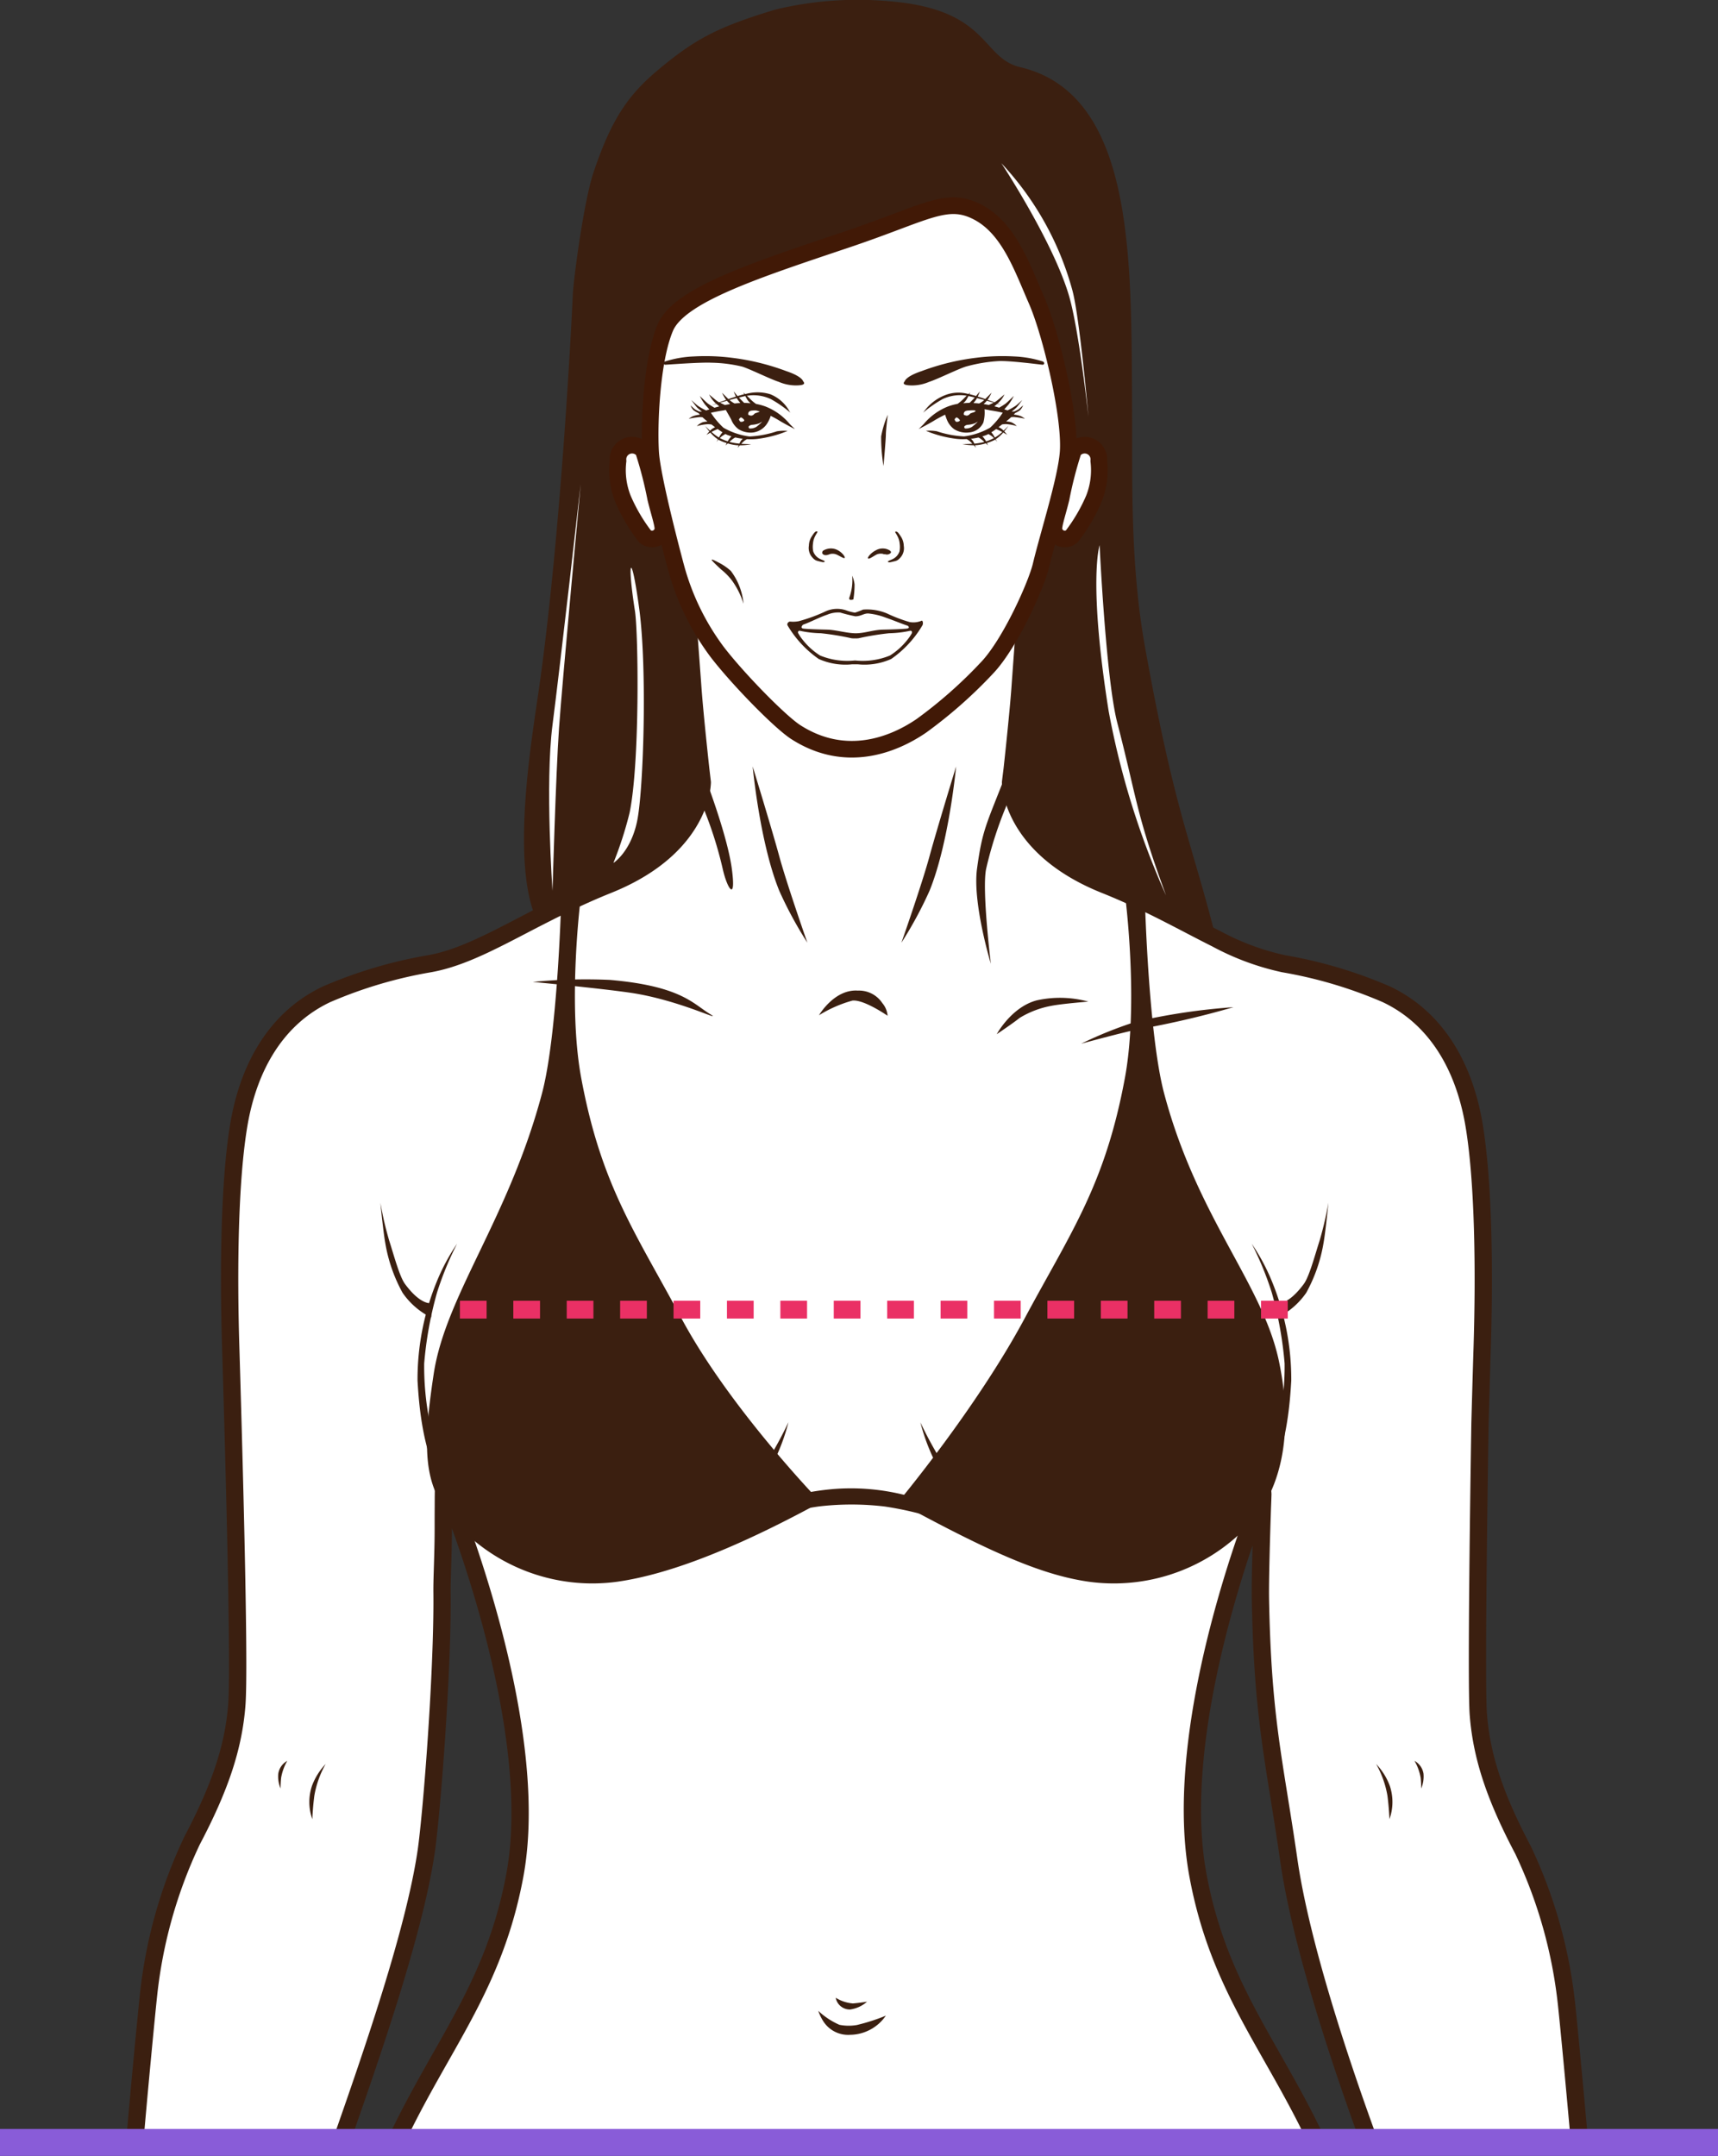 <svg xmlns="http://www.w3.org/2000/svg" width="193" height="242.089" viewBox="0 0 193 242.089">
  <rect x="0" y="0" width="193" height="242.089" fill="#333333" stroke="none"/>
  <g id="Grupo_21072" data-name="Grupo 21072" transform="translate(-490 -5379.141)">
    <g id="Grupo_7693" data-name="Grupo 7693" transform="translate(505.137 5379.141)">
      <path id="Trazado_11850" data-name="Trazado 11850" d="M327.158,148.971c-2.739-10.76-4.5-13.695-7.825-32.085-1.775-9.814-1.424-19.164-1.491-29.073-.1-15.474-.008-33.244-12.553-36.2-4.434-1.046-3.435-6.474-14.666-7.4a39.531,39.531,0,0,0-12.817.925c-6.624,1.987-9.144,3.4-13.147,6.736-3.339,2.785-5.285,5.483-7.333,11.628-1.056,3.167-2.23,11.862-2.312,13.809-.146,3.486-1.423,28.026-3.9,44.837-1.032,7.02-3.574,22.886,1.381,27.429s13.72.469,16.562-1.827c6.332-5.114,6.65-12.269,6.03-18.05s-6.667-18.579-6.732-19.817c-.331-6.409-7.266-20.877-.926-30.191,2.255-3.313,9.047-5.315,15.724-7.266,6.323-1.849,12.424-4.8,14.8-4.559,8.391.33,11.472,15.414,11.628,16.318.727,4.229-.116,5.854.462,8.259l-8.057,16.173.038,28.671c.643,5.352-3.023,10.833,10.747,16.189C316.493,154.916,329.5,158.152,327.158,148.971Z" transform="translate(-205.811 -44.069)" fill="#3b1f10"/>
      <path id="Trazado_11851" data-name="Trazado 11851" d="M320.084,231.472c.008-.1.008-.156.008-.156s-.062.151-.171.428c-.21.521-.584,1.487-1.066,2.819-2.679,7.417-8.587,26.011-6.049,39.69,2.32,12.564,8.245,19.02,13.4,29.989H222.674c5.154-10.969,11.071-17.424,13.4-29.989,2.359-12.745-2.959-30.293-6.01-38.849-.412-1.168-.786-2.172-1.1-2.966-.521-1.37-.848-2.141-.848-2.141s-.039-.708-.062.677c-.008.42-.016,1.035-.016,1.931v.008c-.008.67-.008,1.479-.008,2.492,0,2.826-.156,5.427-.14,7.085.076,6.7-.646,17.782-1.269,24.477-.187,1.985-.358,3.589-.5,4.57-1.308,9.038-6.181,23.013-9.576,32.706H193.37c.42-4.967,1.23-13.548,1.549-16.521a53.553,53.553,0,0,1,4.889-17.338c3.083-5.854,4.648-10.369,5.029-15.228.187-2.405.076-10.315-.109-18.67-.187-8.486-.454-17.439-.576-21.542-.265-8.657-.151-18.552.9-24.867,1.121-6.75,4.344-12.122,9.872-14.73a50.376,50.376,0,0,1,11.538-3.426c3.753-.661,7.474-2.756,12-5.091.9-.459,1.829-.934,2.8-1.409.218-.109.436-.21.661-.319l.062-.031c1.424-.685,2.935-1.362,4.546-2.009,7.295-2.928,9.568-7.256,10.277-9.688a7.706,7.706,0,0,0,.311-1.665V151.7c.008-.093.008-.151.008-.156s-.07-.576-.179-1.518c0,0-.646-5.854-.879-9.038-.076-1.106-.615-8.284-.615-8.284h.748l.864.008,12.916.055h1.043l2.649.016h1.3l1.845-.008h.008l1.514-.008,11.227-.047,3.379-.016h.483s-.53,7.178-.605,8.284c-.234,3.184-.879,9.038-.879,9.038-.117.942-.187,1.518-.187,1.518,0,.109.039,7.279,10.6,11.514,4.928,1.968,8.907,4.259,12.5,6.049a28.749,28.749,0,0,0,7.575,2.81,50.418,50.418,0,0,1,11.53,3.426c5.525,2.608,8.751,7.98,9.872,14.73,1.051,6.314,1.175,16.209.908,24.867-.062,1.947-.151,4.982-.249,8.533,0,0-.483,28.907-.187,32.745.378,4.858,1.938,9.374,5.022,15.22a53.665,53.665,0,0,1,4.889,17.338c.3,2.779,1.012,10.417,1.456,15.462h-23.6c-3.721-10.16-7.785-22.811-9.054-31.647-1.611-11.164-2.943-15.734-3.192-29.319-.039-2.18.125-7.536.218-10.277.031-.724.047-1.261.055-1.518C320.092,231.472,320.084,231.472,320.084,231.472Z" transform="translate(-193.37 -63.698)" fill="#fff" stroke="#3b1f10" stroke-linecap="round" stroke-linejoin="round" stroke-width="1.942"/>
      <path id="Trazado_11852" data-name="Trazado 11852" d="M298.035,332.656a3.625,3.625,0,0,1-1.909.875,1.614,1.614,0,0,1-1.611-1.323,4.239,4.239,0,0,0,1.935.641C297.033,332.807,298.035,332.656,298.035,332.656Z" transform="translate(-215.77 -107.882)" fill="#3b1f10"/>
      <path id="Trazado_11853" data-name="Trazado 11853" d="M299.591,334.642a4.925,4.925,0,0,1-4.021,2.148,3.307,3.307,0,0,1-3.06-1.607A5.425,5.425,0,0,1,292,334.1a8.36,8.36,0,0,0,2.373,1.567,5.3,5.3,0,0,0,1.968.023,21.817,21.817,0,0,0,3.25-1.048Z" transform="translate(-215.213 -108.301)" fill="#3b1f10"/>
      <path id="Trazado_11854" data-name="Trazado 11854" d="M220.394,298.5a10.989,10.989,0,0,0-1.27,3.566c-.174,1.312-.227,2.626-.227,2.626a5.728,5.728,0,0,1-.038-3.74A7.214,7.214,0,0,1,220.394,298.5Z" transform="translate(-198.949 -100.417)" fill="#3b1f10"/>
      <path id="Trazado_11855" data-name="Trazado 11855" d="M215.084,298.054a5.817,5.817,0,0,0-.685,1.892,11.7,11.7,0,0,0-.064,1.2,3.482,3.482,0,0,1-.256-1.665,2,2,0,0,1,1-1.429Z" transform="translate(-197.954 -100.318)" fill="#3b1f10"/>
      <path id="Trazado_11856" data-name="Trazado 11856" d="M372.5,298.5a10.988,10.988,0,0,1,1.27,3.566c.174,1.312.227,2.626.227,2.626a5.729,5.729,0,0,0,.038-3.74A7.213,7.213,0,0,0,372.5,298.5Z" transform="translate(-233.041 -100.417)" fill="#3b1f10"/>
      <path id="Trazado_11857" data-name="Trazado 11857" d="M378.042,298.054a5.827,5.827,0,0,1,.686,1.892,11.852,11.852,0,0,1,.063,1.2,3.482,3.482,0,0,0,.256-1.665,2,2,0,0,0-1-1.429Z" transform="translate(-234.268 -100.318)" fill="#3b1f10"/>
      <path id="Trazado_11858" data-name="Trazado 11858" d="M228.816,217.539a38.141,38.141,0,0,0,.978,4.218c.548,1.711,1.175,4.087,1.794,4.92,1.877,2.526,3.027,2.13,3.027,2.13l-.1,1.623a8.455,8.455,0,0,1-3.207-2.776,17.458,17.458,0,0,1-1.95-5.63C229.126,220.723,228.816,217.539,228.816,217.539Z" transform="translate(-201.22 -82.486)" fill="#3b1f10"/>
      <path id="Trazado_11859" data-name="Trazado 11859" d="M275.844,243.5a22.147,22.147,0,0,1-8.729,12.662,23.348,23.348,0,0,1-15.233,3.5c-3.911-.52-9.764-2.119-13.191-6.233-3.759-4.509-4.307-11.05-4.515-14.591a28.958,28.958,0,0,1,2.142-11.084,22.825,22.825,0,0,1,2.3-4.3,35.65,35.65,0,0,0-2.257,5.5,41.909,41.909,0,0,0-1.438,7.951A31.961,31.961,0,0,0,237,248.562a13.439,13.439,0,0,0,5.518,6.642,21.988,21.988,0,0,0,9.839,3.388,23.186,23.186,0,0,0,12.218-2.126,20.3,20.3,0,0,0,6.628-5.249A45.8,45.8,0,0,0,275.844,243.5Z" transform="translate(-202.407 -83.797)" fill="#3b1f10"/>
      <path id="Trazado_11860" data-name="Trazado 11860" d="M248.7,240.925a4.852,4.852,0,0,0-2.365,3.1,4.612,4.612,0,0,0,1.287,4.375,5.287,5.287,0,0,0,4.022.942,4.261,4.261,0,0,0,2.968-2.109,9.493,9.493,0,0,0,.558-2.28,7.165,7.165,0,0,1-1.157,2.258,3.8,3.8,0,0,1-2.9,1.359,4.5,4.5,0,0,1-2.74-.605,4.029,4.029,0,0,1-1.348-3.868,5.776,5.776,0,0,1,1.68-3.167Z" transform="translate(-205.082 -87.665)" fill="#3b1f10"/>
      <path id="Trazado_11861" data-name="Trazado 11861" d="M275.39,155.964s2.545,6.555,3.071,10.414-.518,2.3-1.028,0a44,44,0,0,0-2.7-8.055Z" transform="translate(-211.389 -68.85)" fill="#3b1f10"/>
      <path id="Trazado_11862" data-name="Trazado 11862" d="M252.506,245.752a1.06,1.06,0,0,0-.81-.74.934.934,0,0,0-1.1.521,1.368,1.368,0,0,1,.966-.249,2,2,0,0,1,.943.468Z" transform="translate(-206.044 -88.563)" fill="#3b1f10"/>
      <path id="Trazado_11863" data-name="Trazado 11863" d="M252.256,246.444a1.486,1.486,0,0,1-.792.21c-.378-.042-.611-.5-.611-.5s-.017.746.61.855a.539.539,0,0,0,.548-.169,1.368,1.368,0,0,0,.244-.393Z" transform="translate(-206.101 -88.823)" fill="#3b1f10"/>
      <path id="Trazado_11864" data-name="Trazado 11864" d="M307.153,168.589A44.272,44.272,0,0,1,304,174.411s2.295-6.546,3.151-9.688,2.992-10.1,2.992-10.1S309.346,163.217,307.153,168.589Z" transform="translate(-217.871 -68.554)" fill="#3b1f10"/>
      <path id="Trazado_11865" data-name="Trazado 11865" d="M250.814,185.615a61.971,61.971,0,0,1,8.654-.227c7.915.686,9.328,2.649,11.183,3.793s-3.33-1.549-8.94-2.36C258.155,186.31,250.814,185.615,250.814,185.615Z" transform="translate(-206.092 -75.354)" fill="#3b1f10"/>
      <path id="Trazado_11866" data-name="Trazado 11866" d="M292.1,189.716s1.713-2.952,4.366-2.772a3.144,3.144,0,0,1,2.755,1.406,2.5,2.5,0,0,1,.587,1.42s-2.674-1.86-3.958-1.7A14.294,14.294,0,0,0,292.1,189.716Z" transform="translate(-215.235 -75.709)" fill="#3b1f10"/>
      <path id="Trazado_11867" data-name="Trazado 11867" d="M363.963,217.539a38.131,38.131,0,0,1-.978,4.218c-.549,1.711-1.175,4.087-1.795,4.92-1.877,2.526-3.027,2.13-3.027,2.13l.1,1.623a8.461,8.461,0,0,0,3.208-2.776,17.457,17.457,0,0,0,1.95-5.63C363.652,220.723,363.963,217.539,363.963,217.539Z" transform="translate(-229.866 -82.486)" fill="#3b1f10"/>
      <path id="Trazado_11868" data-name="Trazado 11868" d="M306.732,243.5a22.148,22.148,0,0,0,8.728,12.662,23.35,23.35,0,0,0,15.234,3.5c3.911-.52,9.764-2.119,13.191-6.233,3.76-4.509,4.307-11.05,4.515-14.591a28.945,28.945,0,0,0-2.143-11.083,22.771,22.771,0,0,0-2.3-4.3,35.563,35.563,0,0,1,2.257,5.5,41.786,41.786,0,0,1,1.438,7.951,31.956,31.956,0,0,1-2.082,11.656,14.036,14.036,0,0,1-5.671,6.767,24.656,24.656,0,0,1-9.788,3.157,21.921,21.921,0,0,1-12-2.056,20.4,20.4,0,0,1-6.749-5.213,45.772,45.772,0,0,1-4.636-7.719Z" transform="translate(-218.476 -83.797)" fill="#3b1f10"/>
      <path id="Trazado_11869" data-name="Trazado 11869" d="M343.662,240.337a4.852,4.852,0,0,1,2.364,3.1,4.61,4.61,0,0,1-1.287,4.375,5.287,5.287,0,0,1-4.022.943,4.266,4.266,0,0,1-2.968-2.109,9.51,9.51,0,0,1-.556-2.28,7.148,7.148,0,0,0,1.156,2.258,3.805,3.805,0,0,0,2.9,1.362,4.5,4.5,0,0,0,2.74-.605,4.03,4.03,0,0,0,1.349-3.868,5.782,5.782,0,0,0-1.68-3.171Z" transform="translate(-225.222 -87.535)" fill="#3b1f10"/>
      <path id="Trazado_11870" data-name="Trazado 11870" d="M317.753,192.072s1.651-3.055,4.5-3.8a12.079,12.079,0,0,1,5.792.143s-2.991.242-4.111.465a10.457,10.457,0,0,0-3.612,1.367C319.613,190.826,317.753,192.072,317.753,192.072Z" transform="translate(-220.917 -75.942)" fill="#3b1f10"/>
      <path id="Trazado_11871" data-name="Trazado 11871" d="M329.932,193.441a45.651,45.651,0,0,1,6.148-2.47,71.117,71.117,0,0,1,10.968-1.633,103.508,103.508,0,0,1-10.672,2.486C334.805,192.109,329.932,193.441,329.932,193.441Z" transform="translate(-223.614 -76.241)" fill="#3b1f10"/>
      <path id="Trazado_11872" data-name="Trazado 11872" d="M318.242,155.374c-2.3,5.934-2.747,6.412-3.355,10.874-.53,3.86,1.55,10.686,1.55,10.686s-1.032-8.383-.522-10.682a44.034,44.034,0,0,1,2.7-8.055Z" transform="translate(-220.263 -68.719)" fill="#3b1f10"/>
      <path id="Trazado_11873" data-name="Trazado 11873" d="M341.555,245a1.334,1.334,0,0,1,1.019-.932,1.175,1.175,0,0,1,1.384.655,1.726,1.726,0,0,0-1.216-.313,2.516,2.516,0,0,0-1.188.59Z" transform="translate(-226.188 -88.352)" fill="#3b1f10"/>
      <path id="Trazado_11874" data-name="Trazado 11874" d="M341.975,245.616a2.006,2.006,0,0,0,1.069.284c.513-.055.827-.681.827-.681s.023,1.009-.825,1.156a.726.726,0,0,1-.74-.227,1.831,1.831,0,0,1-.331-.532Z" transform="translate(-226.281 -88.616)" fill="#3b1f10"/>
      <path id="Trazado_11875" data-name="Trazado 11875" d="M285.527,168.589a44.241,44.241,0,0,0,3.152,5.822s-2.295-6.546-3.152-9.688-2.991-10.1-2.991-10.1S283.334,163.217,285.527,168.589Z" transform="translate(-213.117 -68.554)" fill="#3b1f10"/>
      <path id="Trazado_11876" data-name="Trazado 11876" d="M311.148,84.355c-1.615-3.687-3.078-8-6.526-9.852-3.544-1.9-5.779,0-14.74,3.016-10.193,3.431-18.871,6.221-20.435,9.906S267.6,98.383,267.8,101.472s2.835,12.835,2.835,12.835a28.141,28.141,0,0,0,4.629,9.533c2.247,2.935,7.034,7.856,8.855,9.021,5.57,3.564,10.928,1.449,14.1-.724a51.547,51.547,0,0,0,7.389-6.526c2.591-2.734,5.518-9.291,6.034-11.453.841-3.519,2.792-9.565,3.048-12.649C315.023,97.5,312.766,88.041,311.148,84.355Z" transform="translate(-209.841 -50.64)" fill="#fff" stroke="#411906" stroke-linecap="round" stroke-linejoin="round" stroke-width="1.866"/>
      <path id="Trazado_11877" data-name="Trazado 11877" d="M277.377,125.1c-1.239-.658-.82-.269.317.8a6.693,6.693,0,0,1,1.248,1.287,8.994,8.994,0,0,1,1.257,2.554,7.176,7.176,0,0,0-1.43-3.693,6.126,6.126,0,0,0-1.392-.948Z" transform="translate(-211.808 -61.942)" fill="#3b1f10"/>
      <path id="Trazado_11878" data-name="Trazado 11878" d="M293.282,123.867c-.261.088-.555.107-.707-.144a.339.339,0,0,1,.086-.292,1.679,1.679,0,0,1,1.315-.2c.724.212,1.216.89,1.117,1.009s-.74-.356-1.068-.436a1.192,1.192,0,0,0-.57,0Z" transform="translate(-215.34 -61.589)" fill="#3b1f10"/>
      <path id="Trazado_11879" data-name="Trazado 11879" d="M301.1,123.82a.588.588,0,0,0,.627-.143c.053-.11.049-.107-.076-.256a1.52,1.52,0,0,0-1.608-.03c-.5.246-.961.774-.861.9s.573-.236.992-.454a1.211,1.211,0,0,1,.681-.054A.379.379,0,0,0,301.1,123.82Z" transform="translate(-216.8 -61.588)" fill="#3b1f10"/>
      <path id="Trazado_11880" data-name="Trazado 11880" d="M291.485,120.715c-.114.028-.186.024-.582.656a1.983,1.983,0,0,0-.262.943,1.58,1.58,0,0,0,.353,1.287c.349.4.462.394,1.044.534.4.1.388-.06.388-.06-.179-.174-.588-.192-.971-.583a1.6,1.6,0,0,1-.328-.53,2.623,2.623,0,0,1-.024-.892,2.139,2.139,0,0,1,.266-.872c.171-.335.3-.43.2-.475A.188.188,0,0,0,291.485,120.715Z" transform="translate(-214.907 -61.043)" fill="#3b1f10"/>
      <path id="Trazado_11881" data-name="Trazado 11881" d="M302.986,120.743c.114.028.186.024.581.657a1.977,1.977,0,0,1,.263.942,1.574,1.574,0,0,1-.353,1.287c-.347.4-.46.394-1.043.53-.406.1-.389-.059-.389-.059.179-.174.588-.192.973-.583a1.615,1.615,0,0,0,.327-.53,2.623,2.623,0,0,0,.023-.892,2.12,2.12,0,0,0-.266-.873c-.17-.335-.3-.43-.2-.475a.185.185,0,0,1,.083,0Z" transform="translate(-217.437 -61.049)" fill="#3b1f10"/>
      <path id="Trazado_11882" data-name="Trazado 11882" d="M301.816,103.89a11.349,11.349,0,0,0-.739,2.43,19.619,19.619,0,0,0,.263,3.33s.265-3.011.265-3.539S301.816,103.89,301.816,103.89Z" transform="translate(-217.224 -57.317)" fill="#3b1f10"/>
      <path id="Trazado_11883" data-name="Trazado 11883" d="M296.8,127.1a5.768,5.768,0,0,1-.289,2.377c-.227.522.422.289.422.289a10.07,10.07,0,0,0,.134-1.689A3.531,3.531,0,0,0,296.8,127.1Z" transform="translate(-216.203 -62.457)" fill="#3b1f10"/>
      <path id="Trazado_11884" data-name="Trazado 11884" d="M304.448,98.254s.089-.537,1.9-1.142a26.6,26.6,0,0,1,6.159-1.5,23.387,23.387,0,0,1,4.223-.144,12.042,12.042,0,0,1,3.255.574c.227.157.112.358-.045.358s-3.665-.476-4.962-.409a17.265,17.265,0,0,0-3.687.623c-.873.269-3.193,1.42-4.111,1.711a4.919,4.919,0,0,1-1.88.4C304.535,98.725,304.112,98.612,304.448,98.254Z" transform="translate(-217.944 -55.443)" fill="#3b1f10"/>
      <path id="Trazado_11885" data-name="Trazado 11885" d="M285.356,98.254s-.089-.537-1.9-1.142a26.6,26.6,0,0,0-6.157-1.5,23.4,23.4,0,0,0-4.224-.144,12.034,12.034,0,0,0-3.255.574c-.227.157-.112.358.045.358s3.9-.291,5.194-.227a15.887,15.887,0,0,1,3.456.438c.873.269,3.192,1.42,4.111,1.711a4.919,4.919,0,0,0,1.88.4C285.266,98.725,285.691,98.612,285.356,98.254Z" transform="translate(-210.273 -55.443)" fill="#3b1f10"/>
      <g id="Grupo_7692" data-name="Grupo 7692" transform="translate(88.069 43.95)">
        <path id="Trazado_11886" data-name="Trazado 11886" d="M310.491,104.206a2.434,2.434,0,0,0,.811,1.063,2.558,2.558,0,0,0,1.685.369,1.935,1.935,0,0,0,1.6-1.116,4.243,4.243,0,0,0,.126-1.527,13.347,13.347,0,0,0-2.422-.185,16.164,16.164,0,0,0-2.053.681S310.419,104.052,310.491,104.206Z" transform="translate(-307.322 -101.028)" fill="#3b1f10"/>
        <path id="Trazado_11887" data-name="Trazado 11887" d="M313.011,103.75s-.126-.431.439-.475.942-.054.851.081-.52.179-.609.288a.53.53,0,0,1-.359.206A.971.971,0,0,1,313.011,103.75Z" transform="translate(-307.933 -101.124)" fill="#fff"/>
        <path id="Trazado_11888" data-name="Trazado 11888" d="M311.667,104.508s.151-.3.3-.207.359.278.278.359a.5.5,0,0,1-.385.107C311.757,104.742,311.667,104.508,311.667,104.508Z" transform="translate(-307.638 -101.354)" fill="#fff"/>
        <path id="Trazado_11889" data-name="Trazado 11889" d="M313.061,105.439a.559.559,0,0,1,.4-.2,2.92,2.92,0,0,0,.8-.17c.072-.045.331-.188.331-.188a5.155,5.155,0,0,1-.663.592,1.362,1.362,0,0,1-.762.179C313.052,105.61,313.061,105.439,313.061,105.439Z" transform="translate(-307.947 -101.487)" fill="#fff"/>
        <path id="Trazado_11890" data-name="Trazado 11890" d="M316.3,104.194a5.346,5.346,0,0,1,1.211.221,1.763,1.763,0,0,0-.663-.442,2.487,2.487,0,0,0-.53-.076c.209-.17.4-.333.559-.481a2.176,2.176,0,0,1,.3-.02,10.343,10.343,0,0,1,1.25.191,2.479,2.479,0,0,0-.438-.275,3.207,3.207,0,0,0-.816-.186c.062-.066.116-.124.151-.168a4.038,4.038,0,0,0,.536-.31,1.527,1.527,0,0,0,.358-.558s-.4.359-.5.439a3.762,3.762,0,0,1-.486.241,1.46,1.46,0,0,1-.294,0,4.385,4.385,0,0,0,.522-.42c.172-.171.67-.864.67-.864s-.564.515-.69.611a6.353,6.353,0,0,1-.97.556l-.36-.117c.117-.135.351-.4.454-.512a5.654,5.654,0,0,0,.614-.995s-.7.69-.908.851c-.143.113-.52.341-.737.469-.17-.053-.352-.105-.54-.151.1-.086.231-.2.334-.288.334.1.548.162.548.162l-.513-.192c.043-.039.081-.076.1-.095a3.163,3.163,0,0,0,.67-.931s-.735.636-.959.789a2.018,2.018,0,0,1-.179.1c-.233-.085-.495-.179-.77-.275a4.443,4.443,0,0,0,.454-.8s-.515.515-.711.708c-.282-.1-.569-.191-.842-.277.13-.275.25-.585.25-.585s-.227.272-.442.525c-.277-.085-.535-.157-.746-.206l.107-.2-.2.182c-.039-.008-.082-.018-.118-.024a4.1,4.1,0,0,0-2.5.146,5.228,5.228,0,0,0-2.413,1.882l-.082.1a13.165,13.165,0,0,1,2.212-1.539,4.588,4.588,0,0,1,2.443-.41c.066.006.151.02.25.037-.119.111-.227.216-.275.264a4.947,4.947,0,0,1-.749.649,6.476,6.476,0,0,0-1.047.282,6.763,6.763,0,0,0-2.739,1.968c-.142.151-.587.582-.587.582s1.083-.547,1.776-.973c.311-.191.716-.406,1.1-.6a7.967,7.967,0,0,1,1.877-.611,8.108,8.108,0,0,1,3.254.076c.936.142,1.434.269,1.434.269a8.671,8.671,0,0,1-1.411,1.679,7.879,7.879,0,0,1-2.933.984,11.53,11.53,0,0,1-3.068-.581,4.693,4.693,0,0,0-1.211-.045,13.018,13.018,0,0,0,3.424.9,6.736,6.736,0,0,0,1.145.027,1.874,1.874,0,0,1,.307.194,3.027,3.027,0,0,1,.338.328c-.6.044-1.127.037-1.127.037a6.089,6.089,0,0,0,1.287.134c.135.151.244.279.244.279s-.049-.129-.114-.282c.083,0,.166-.005.251-.013a5.085,5.085,0,0,0,.976-.2c.136.131.235.232.235.232s-.043-.112-.12-.268a6.159,6.159,0,0,0,.827-.322c.036-.017.076-.045.108-.065.125.14.218.257.218.257s-.069-.127-.16-.292a4.081,4.081,0,0,0,.846-.757c.235.131.441.26.441.26s-.151-.2-.33-.387c.281-.334.472-.617.472-.617s-.241.252-.549.535a2.158,2.158,0,0,0-.227-.206,3.4,3.4,0,0,0-.331-.193c.132-.1.263-.2.394-.3A2.768,2.768,0,0,1,316.3,104.194Zm-4.094-2.383c-.227,0-.469.017-.714.037a1.816,1.816,0,0,0,.368-.406c.034-.051.129-.227.222-.4.2.043.448.1.711.166l-.117.13c-.144.154-.335.343-.47.472Zm.433.015a3.984,3.984,0,0,0,.332-.423c.023-.036.049-.081.076-.129.263.067.537.142.808.216a2.5,2.5,0,0,1-.57.387c-.207-.023-.422-.039-.646-.05Zm1.732.22c-.184-.037-.378-.076-.584-.105.109-.109.129-.112.278-.274.028-.031.055-.064.081-.1.273.076.53.151.767.217-.184.094-.4.195-.542.259Zm-.705,4.2a6.11,6.11,0,0,1-.921.144,2.072,2.072,0,0,0-.163-.312,1.748,1.748,0,0,0-.212-.235,7.5,7.5,0,0,0,.837-.146,1.967,1.967,0,0,1,.248.151,4.979,4.979,0,0,1,.411.344c-.067.017-.129.036-.2.054Zm.4-.114a2.766,2.766,0,0,0-.3-.434,1.522,1.522,0,0,0-.122-.123c.2-.061.363-.121.491-.173a2,2,0,0,0,.187-.094c.126.076.262.159.368.232a1.926,1.926,0,0,1,.254.227,4.842,4.842,0,0,1-.876.364Zm1.678-1.129.141.076q-.067.06-.135.117a4.973,4.973,0,0,1-.7.51,3.2,3.2,0,0,0-.361-.549l-.045-.035c.167-.106.351-.227.549-.369.151.064.341.145.552.251Z" transform="translate(-306.492 -100.521)" fill="#3b1f10"/>
      </g>
      <path id="Trazado_11891" data-name="Trazado 11891" d="M279.254,104.171a2.44,2.44,0,0,0,.811,1.063,2.56,2.56,0,0,0,1.686.369,2.242,2.242,0,0,0,1.6-1.116c.487-.851.388-1.245.388-1.245a13.153,13.153,0,0,0-2.881-.59c-.592.1-2.292.3-2.292.3S279.182,104.018,279.254,104.171Z" transform="translate(-212.239 -57.043)" fill="#3b1f10"/>
      <path id="Trazado_11892" data-name="Trazado 11892" d="M281.9,103.75s-.126-.431.439-.475.942-.054.851.081-.52.179-.609.288a.53.53,0,0,1-.358.206.971.971,0,0,1-.323-.1Z" transform="translate(-212.972 -57.174)" fill="#fff"/>
      <path id="Trazado_11893" data-name="Trazado 11893" d="M280.556,104.508s.151-.3.3-.207.359.278.278.359a.5.5,0,0,1-.385.107C280.645,104.742,280.556,104.508,280.556,104.508Z" transform="translate(-212.679 -57.405)" fill="#fff"/>
      <path id="Trazado_11894" data-name="Trazado 11894" d="M281.949,105.439a.558.558,0,0,1,.4-.2,2.92,2.92,0,0,0,.8-.17c.072-.045.331-.188.331-.188a5.155,5.155,0,0,1-.663.592,1.362,1.362,0,0,1-.762.179C281.941,105.61,281.949,105.439,281.949,105.439Z" transform="translate(-212.987 -57.537)" fill="#fff"/>
      <path id="Trazado_11895" data-name="Trazado 11895" d="M275.872,104.241c.132.1.263.2.394.3a3.438,3.438,0,0,0-.331.193,2.147,2.147,0,0,0-.227.206c-.309-.282-.549-.535-.549-.535s.191.282.472.617c-.176.191-.33.387-.33.387s.207-.129.441-.26a4.1,4.1,0,0,0,.845.757c-.092.165-.16.292-.16.292s.092-.117.218-.257a1.24,1.24,0,0,0,.108.065,6.151,6.151,0,0,0,.826.322c-.076.156-.12.268-.12.268s.1-.1.236-.232a5.077,5.077,0,0,0,.976.2c.085.008.168.01.251.013-.065.151-.114.282-.114.282s.109-.127.244-.279a6.1,6.1,0,0,0,1.287-.134s-.53.006-1.127-.037a3.038,3.038,0,0,1,.337-.328,1.908,1.908,0,0,1,.308-.194,6.722,6.722,0,0,0,1.144-.027,13,13,0,0,0,3.424-.9,4.693,4.693,0,0,0-1.211.045,11.506,11.506,0,0,1-3.068.581,7.883,7.883,0,0,1-2.933-.984,8.689,8.689,0,0,1-1.41-1.679s.5-.127,1.433-.269a8.108,8.108,0,0,1,3.254-.076,7.942,7.942,0,0,1,1.877.611c.388.194.793.409,1.1.6.695.425,1.776.973,1.776.973s-.444-.431-.587-.582a6.763,6.763,0,0,0-2.739-1.968,6.488,6.488,0,0,0-1.047-.282,4.985,4.985,0,0,1-.749-.649c-.045-.048-.156-.151-.275-.264.1-.017.183-.031.249-.037a4.59,4.59,0,0,1,2.444.41,13.177,13.177,0,0,1,2.211,1.539l-.082-.1a4.293,4.293,0,0,0-2.184-1.984,4.919,4.919,0,0,0-2.725-.045c-.036.006-.076.016-.119.024l-.2-.182s.045.087.107.2c-.212.048-.469.12-.746.206-.218-.253-.442-.525-.442-.525s.12.31.25.585c-.272.086-.559.181-.842.277-.2-.192-.71-.708-.71-.708a4.407,4.407,0,0,0,.454.8c-.276.1-.538.19-.771.275-.071-.038-.136-.076-.179-.1-.227-.151-.959-.789-.959-.789a3.161,3.161,0,0,0,.67.931c.023.022.06.056.1.095-.311.115-.513.192-.513.192s.214-.064.548-.162l.334.288c-.187.05-.369.1-.539.151-.218-.129-.594-.356-.737-.469-.207-.161-.908-.851-.908-.851a5.607,5.607,0,0,0,.614.995c.1.109.338.378.454.512l-.36.117a6.317,6.317,0,0,1-.97-.556c-.127-.1-.689-.611-.689-.611s.5.692.669.864a4.379,4.379,0,0,0,.522.42,1.454,1.454,0,0,1-.293,0,3.761,3.761,0,0,1-.486-.241c-.108-.08-.5-.439-.5-.439a1.514,1.514,0,0,0,.358.558,4.042,4.042,0,0,0,.536.31c.038.045.091.1.151.168a3.207,3.207,0,0,0-.816.186,2.481,2.481,0,0,0-.438.276,10.349,10.349,0,0,1,1.249-.191,2.183,2.183,0,0,1,.3.02c.16.151.35.31.559.481a2.473,2.473,0,0,0-.53.076,1.755,1.755,0,0,0-.663.442,5.334,5.334,0,0,1,1.211-.221A2.767,2.767,0,0,1,275.872,104.241Zm3.2-2.9c-.034-.037-.076-.082-.117-.13.263-.065.507-.123.711-.166.093.173.188.347.222.4a1.818,1.818,0,0,0,.368.406c-.245-.02-.486-.036-.714-.037-.135-.129-.327-.318-.471-.474Zm-.605.537a2.523,2.523,0,0,1-.57-.387c.272-.076.546-.151.808-.216.026.048.051.092.076.129a4.087,4.087,0,0,0,.331.423c-.227.01-.441.026-.648.05Zm-1.63-.089.767-.217c.026.033.052.065.08.1.151.162.17.165.278.274-.2.032-.4.068-.583.105-.146-.065-.362-.166-.545-.259Zm1.048,4.4a4.967,4.967,0,0,1,.41-.344,1.962,1.962,0,0,1,.248-.151,7.505,7.505,0,0,0,.837.146,1.743,1.743,0,0,0-.211.235,2.072,2.072,0,0,0-.163.312,6.1,6.1,0,0,1-.921-.144c-.076-.016-.137-.036-.2-.054Zm-1.073-.425a1.966,1.966,0,0,1,.254-.227c.106-.076.243-.157.369-.232a1.913,1.913,0,0,0,.187.094c.127.051.3.112.49.173a1.386,1.386,0,0,0-.121.123,2.772,2.772,0,0,0-.3.434,4.845,4.845,0,0,1-.88-.364Zm-.25-1.014c.2.14.378.263.549.369l-.045.035a3.157,3.157,0,0,0-.36.549,4.98,4.98,0,0,1-.7-.51c-.046-.038-.09-.076-.135-.117l.14-.076c.208-.1.4-.184.547-.251Z" transform="translate(-211.076 -56.572)" fill="#3b1f10"/>
      <path id="Trazado_11896" data-name="Trazado 11896" d="M302.579,133.236a2.359,2.359,0,0,1-1.315.13,16.774,16.774,0,0,1-2.518-.958,5.807,5.807,0,0,0-2.7-.438,9.622,9.622,0,0,1-.908.341,4.8,4.8,0,0,1-.893-.221,3.121,3.121,0,0,0-2.433.089,18.34,18.34,0,0,1-2.994,1.093,3.355,3.355,0,0,1-.929.046c-.222-.037-.432.241-.328.423a12.054,12.054,0,0,0,3.5,3.771,7.329,7.329,0,0,0,3.756.6h.637a7.328,7.328,0,0,0,3.756-.6,12.053,12.053,0,0,0,3.5-3.771C302.826,133.558,302.763,133.107,302.579,133.236Zm-13.222.406c.671-.22,1.851-.84,2.659-1.1a3.15,3.15,0,0,1,1.462-.242,16.818,16.818,0,0,0,1.7.422c.69-.011.965-.359,1.508-.313a7.56,7.56,0,0,1,1.91.465c.8.273,1.753.674,2.422.894.122.039.354.3-.106.339-.546.052-1.359.086-2.626.113-1.135.024-2.072.418-3.1.409-.969-.008-2.22-.388-3.185-.409-1.267-.027-2.078-.061-2.626-.113-.457-.043-.137-.429-.015-.468Zm12.167.984a5.439,5.439,0,0,1-.542.788,7.72,7.72,0,0,1-1.913,1.711,8.05,8.05,0,0,1-3.883.56H295.1a8.055,8.055,0,0,1-3.883-.56,7.7,7.7,0,0,1-1.913-1.711,5.371,5.371,0,0,1-.543-.788c-.066-.123-.009-.325.217-.27a12.05,12.05,0,0,0,2.324.269,29.863,29.863,0,0,1,3.426.56,2.2,2.2,0,0,0,.371.017v0h.081v0a2.195,2.195,0,0,0,.371-.017,29.868,29.868,0,0,1,3.426-.56,12.051,12.051,0,0,0,2.324-.269c.228-.058.281.145.218.265Z" transform="translate(-214.225 -63.517)" fill="#3b1f10"/>
      <path id="Trazado_11897" data-name="Trazado 11897" d="M263.105,110.04a8.687,8.687,0,0,0,.551,4.257,19.522,19.522,0,0,0,2.48,4.226,1.226,1.226,0,0,0,1.975-.627c.164-.462-.324-1.783-.781-3.644a44.682,44.682,0,0,0-1.378-5.343,1.589,1.589,0,0,0-2.847,1.133Z" transform="translate(-208.811 -58.289)" fill="#fff" stroke="#411906" stroke-linecap="round" stroke-linejoin="round" stroke-width="1.866"/>
      <path id="Trazado_11898" data-name="Trazado 11898" d="M331.04,110.04a8.687,8.687,0,0,1-.551,4.257,19.523,19.523,0,0,1-2.48,4.226,1.226,1.226,0,0,1-1.975-.627c-.165-.462.324-1.783.781-3.644a44.682,44.682,0,0,1,1.378-5.343,1.589,1.589,0,0,1,2.847,1.133Z" transform="translate(-222.743 -58.289)" fill="#fff" stroke="#411906" stroke-linecap="round" stroke-linejoin="round" stroke-width="1.866"/>
      <path id="Trazado_11899" data-name="Trazado 11899" d="M265.341,130.571c.908,6.736.485,20.408-.243,23.867s-2.66,4.671-2.66,4.671a41.932,41.932,0,0,0,1.821-5.645c1.16-5.612.988-20.139.6-22.651C263.943,124.988,264.431,123.834,265.341,130.571Z" transform="translate(-208.666 -62.206)" fill="#fff"/>
      <path id="Trazado_11900" data-name="Trazado 11900" d="M332.492,122.7s.71,15.018,1.984,19.934c2.252,8.684,2.071,10.107,5.48,19.393a91.111,91.111,0,0,1-6.454-20.732C331.188,126.681,332.492,122.7,332.492,122.7Z" transform="translate(-224.1 -61.483)" fill="#fff"/>
      <path id="Trazado_11901" data-name="Trazado 11901" d="M256.712,113.894s-2.314,20.457-3.166,27.033,0,18.631,0,18.631.366-13.029.731-18.266S256.712,113.894,256.712,113.894Z" transform="translate(-206.613 -59.533)" fill="#fff"/>
      <path id="Trazado_11902" data-name="Trazado 11902" d="M318.4,67.577s5.758,8.708,7.591,14.829c1.153,3.851,2.207,13.682,2.207,13.682s-.976-11.126-1.8-14.2a33.887,33.887,0,0,0-8-14.306Z" transform="translate(-221.06 -49.275)" fill="#fff"/>
      <path id="Trazado_11903" data-name="Trazado 11903" d="M329.043,173.444s1.524,11.883-.045,20.328c-2.237,12.041-6.046,17.275-11.261,26.993-5.449,10.153-14.216,20.637-14.216,20.637,10.407,5.676,16.182,8.174,21.344,8.92a20.732,20.732,0,0,0,18.883-7.332c2.822-3.671,4.192-9.5,2.573-17.339-1.8-8.735-9.191-16.116-12.92-30.173-1.712-6.451-2.134-21.064-2.134-21.064Z" transform="translate(-217.765 -72.721)" fill="#3b1f10"/>
      <path id="Trazado_11904" data-name="Trazado 11904" d="M252.822,173.444s-1.524,11.883.045,20.328c2.238,12.041,6.046,17.275,11.262,26.993,5.449,10.153,15.634,20.637,15.634,20.637-10.407,5.676-17.6,8.174-22.758,8.92a20.733,20.733,0,0,1-18.884-7.332c-2.821-3.671-3.162-7.2-1.822-16.014s8.438-17.44,12.168-31.5c1.712-6.451,2.133-21.064,2.133-21.064Z" transform="translate(-202.71 -72.721)" fill="#3b1f10"/>
      <path id="Trazado_11905" data-name="Trazado 11905" d="M287.261,259.65a29.2,29.2,0,0,1,4.88-.833,24.789,24.789,0,0,1,8.039.676c2,.605,3.13,1.073,3.13,1.073l-.491,1.287a37.887,37.887,0,0,0-4.91-1.075,31.521,31.521,0,0,0-7.211-.03c-1.449.165-5.278.984-5.278.984l-.46-1.5Z" transform="translate(-213.654 -91.611)" fill="#3b1f10"/>
    </g>
    <path id="Trazado_13405" data-name="Trazado 13405" d="M0,0H193V3.027H0Z" transform="translate(490 5618.203)" fill="#895cd8"/>
    <path id="Trazado_13438" data-name="Trazado 13438" d="M6293.43,812.109h-96" transform="translate(-5658.764 4714.094)" fill="none" stroke="#ea3065" stroke-width="2" stroke-dasharray="3"/>
  </g>
</svg>
